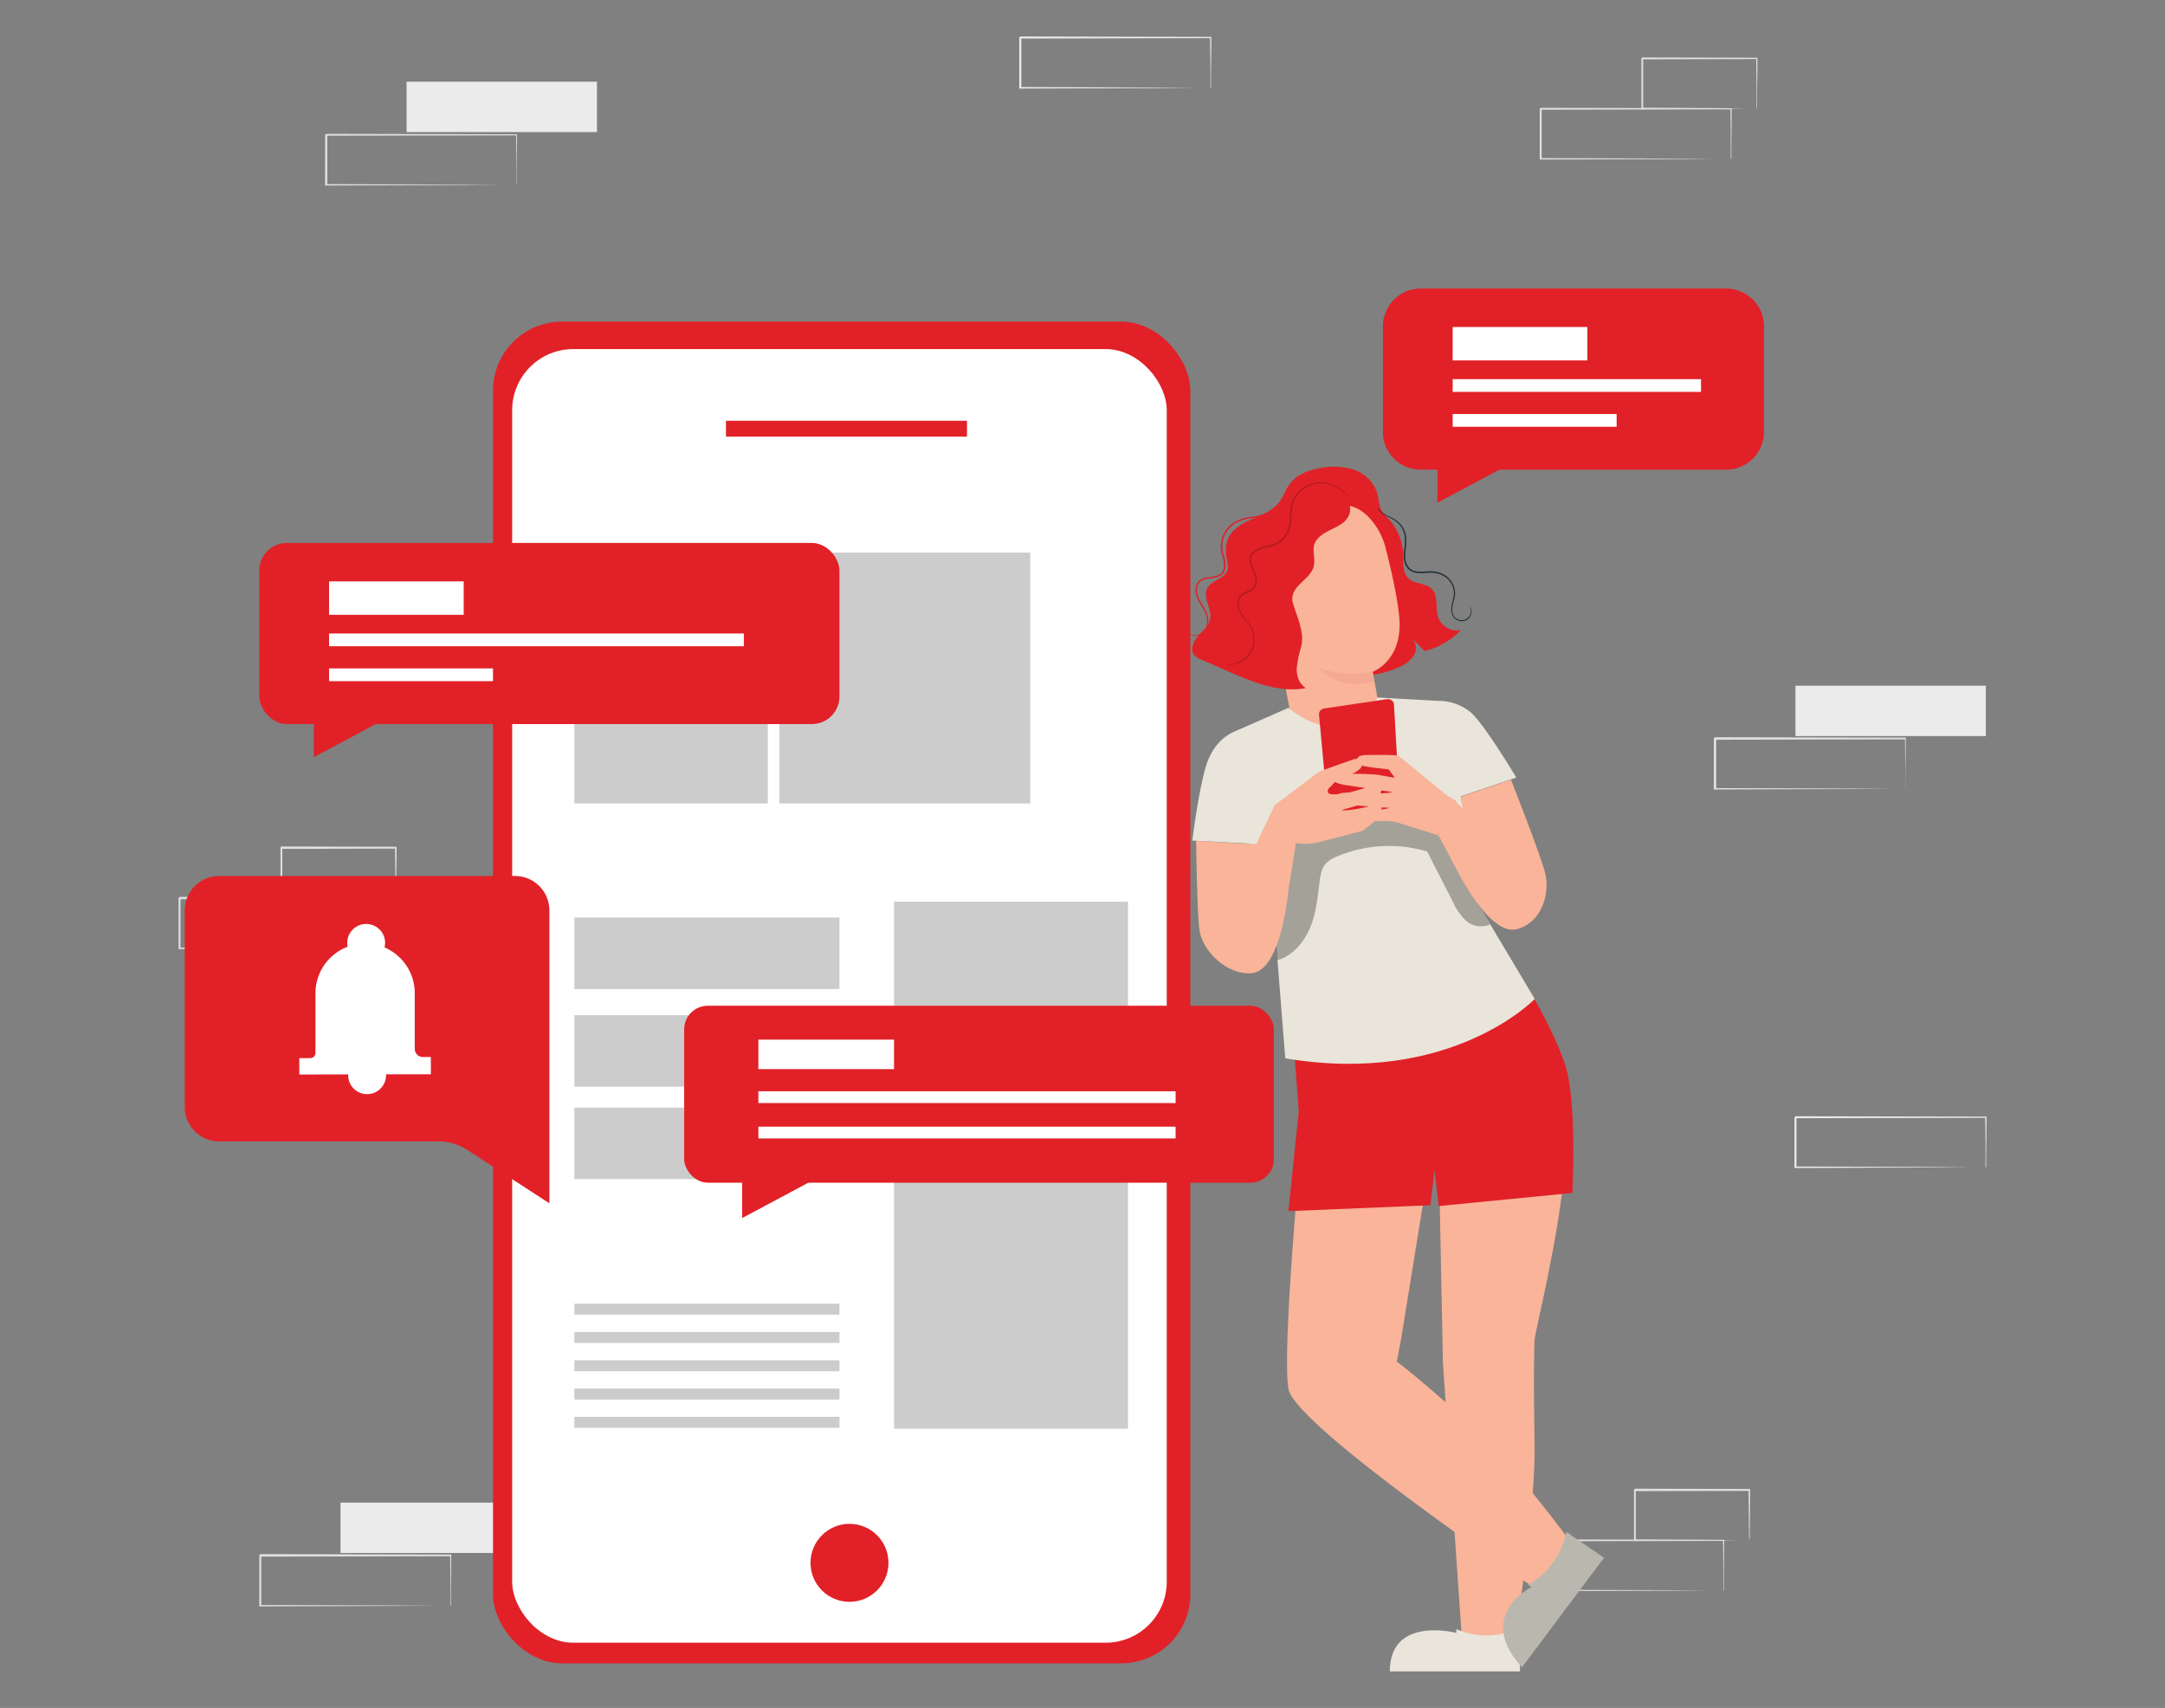  <!DOCTYPE svg PUBLIC "-//W3C//DTD SVG 1.1//EN" "http://www.w3.org/Graphics/SVG/1.1/DTD/svg11.dtd">
<svg id="b5213985-2f77-45d9-933c-c6fba7b40dc5" data-name="Layer 1" xmlns="http://www.w3.org/2000/svg" width="865.76" height="682.89" viewBox="0 0 865.76 682.89">
<rect x="0" y="0" width="865.76" height="682.89" fill="#808080" stroke="none"/>
<defs>
<style xmlns="http://www.w3.org/1999/xhtml">*, ::after, ::before { box-sizing: border-box; }
img, svg { vertical-align: middle; }
</style>
<style xmlns="http://www.w3.org/1999/xhtml">*, body, html { -webkit-font-smoothing: antialiased; }
img, svg { max-width: 100%; }
</style>
</defs>
<g id="bfd3a5c0-caa8-495f-aa83-ad7c3ae00c72" data-name="freepik--background-complete--inject-276">
<rect x="717.98" y="274.16" width="76.13" height="20.14" fill="#ebebeb"/>
<path d="M761.92,315.52v-5.36c0-3.49-.08-8.48-.14-14.78l.24.23-76.13.16.39-.39h0v20.11l-.38-.38,54.26.17,16,.11h.05l-15.93.1-54.52.17h-.43v-20.5h0l.4-.39,76.13.15h.23v.24c0,6.37-.09,11.41-.12,14.91V315A1.53,1.53,0,0,1,761.92,315.52Z" fill="#e0e0e0"/>
<rect x="162.59" y="32.67" width="76.13" height="20.14" fill="#ebebeb"/>
<path d="M206.51,74V68.66c0-3.47,0-8.48-.12-14.77l.23.23-76.13.14c.17-.17-.39.4.39-.37h0V74l-.37-.38,54.09.19,16,.09h5.46a2.81,2.81,0,0,1,.41,0H200.8L184.87,74l-54.52.18H130V53.92h0l.4-.39,76.13.16h.23v.23c0,6.35-.09,11.41-.13,14.91v4.9A1.14,1.14,0,0,1,206.51,74Z" fill="#e0e0e0"/>
<rect x="136.17" y="600.79" width="76.13" height="20.14" fill="#ebebeb"/>
<path d="M180.11,642.15a2.16,2.16,0,0,1,0-.36v-5c0-3.49,0-8.49-.12-14.79l.23.23-76.13.16c.17-.17-.39.39.38-.39h0v20.11l-.38-.38,54.25.17,16,.11h.19l-15.93.1-54.52.17h-.39v-20.5h0l.39-.39,76.13.15h.24v.24c0,6.37-.1,11.41-.13,14.91v4.92A1.86,1.86,0,0,1,180.11,642.15Z" fill="#e0e0e0"/>
<path d="M692.11,63.62V58.27c0-3.47,0-8.48-.12-14.79l.23.24-76.13.15.4-.39h0V63.61l-.38-.38,54.25.17,16,.11h.19l-15.93.11-54.52.17h-.38V43.5h0c.79-.77.22-.2.4-.38l76.13.14h.23v.24c0,6.37-.09,11.41-.12,14.93v4.9A.26.26,0,0,1,692.11,63.62Z" fill="#e0e0e0"/>
<path d="M702.44,43.48a2.29,2.29,0,0,1,0-.37V38c0-3.54-.09-8.53-.15-14.67l.28.29-45.87.1c-.34.35.47-.46.38-.39h0V43.47l-.36-.36,32.72.17,9.53.11h3.49a5.75,5.75,0,0,1-.83,0h-2.5l-9.39.11-33,.17h-.37V23.36h0l.39-.39,45.74.11h.28v.26c0,6.26-.12,11.25-.15,14.82v4C702.65,43.14,702.46,43.51,702.44,43.48Z" fill="#e0e0e0"/>
<path d="M147.8,379.3a2.16,2.16,0,0,1,0-.36v-5c0-3.49,0-8.48-.13-14.79l.24.23-76.13.16.39-.39h0v20.12l-.38-.37,54.26.17,16,.11h.19l-15.93.11-54.52.17h-.37V359h0l.39-.39,76.13.15h.23V359c0,6.37-.09,11.4-.12,14.93V379A1.43,1.43,0,0,0,147.8,379.3Z" fill="#e0e0e0"/>
<path d="M158.13,359.16a1.21,1.21,0,0,1,0-.38v-5.11c0-3.52-.1-8.52-.16-14.65l.28.28-45.74.11c-.34.35.47-.47.38-.39h0v20.12l-.36-.36,32.72.18,9.53.09h3.49a5.75,5.75,0,0,1-.83,0h-2.51l-9.39.11-33,.17h-.37v-20.5h0l.39-.39,45.74.11h.28v.28c0,6.26-.12,11.25-.16,14.82v4A3.07,3.07,0,0,1,158.13,359.16Z" fill="#e0e0e0"/>
<path d="M689.13,636a1.09,1.09,0,0,1,0-.36v-5c0-3.49,0-8.48-.13-14.79l.24.24-76.13.16c.17-.18-.4.39.37-.4h0V636l-.39-.38,54.27.18,16,.1h.17l-15.93.11-54.52.18h-.38v-20.3h0l.4-.39,76.13.16h.23v.23c0,6.37-.11,11.41-.14,14.93v4.9A3,3,0,0,1,689.13,636Z" fill="#e0e0e0"/>
<path d="M699.44,615.9v-1.43c0-1,0-2.35-.08-4,0-3.54-.08-8.53-.14-14.66l.27.28-45.75.11.4-.39h0v20.12l-.38-.36,32.72.17,9.53.1h3.49a5.75,5.75,0,0,1-.83,0h-2.49l-9.39.1-33,.18h-.36v-20.5h0c0,.09.74-.74.39-.39l45.74.11h.29v.28c0,6.26-.11,11.25-.14,14.82v4A7.82,7.82,0,0,1,699.44,615.9Z" fill="#e0e0e0"/>
<path d="M484.05,35.14a2.16,2.16,0,0,1,0-.36v-5c0-3.47-.08-8.46-.14-14.77l.25.25L408,15.41c.19-.17-.4.41.41-.41h0V35.2l-.39-.39,54.24.18,16,.12h.19l-15.93.11-54.52.19h-.41V15h0l.41-.41,76.13.16h.25V15c0,6.37-.11,11.41-.14,14.93v4.89C484.29,35.11,484.07,35.16,484.05,35.14Z" fill="#ebebeb"/>
<path d="M794,466.82a2.16,2.16,0,0,1,0-.36v-5c0-3.47,0-8.48-.14-14.77l.25.25-76.13.16.41-.41h0v20.11l-.39-.39,54.25.17,16,.11h.19l-15.93.11L718,467h-.41V446.71h0l.41-.4,76.13.15h.25v.25c0,6.36-.11,11.41-.14,14.93v4.95C794,466.73,794,466.84,794,466.82Z" fill="#ebebeb"/>
</g>
<path d="M690.25,115.37H568.16A15.16,15.16,0,0,0,553,130.53v42.12a15.15,15.15,0,0,0,15.16,15.15h6.66V201L599.6,187.8h90.65a15.15,15.15,0,0,0,15.16-15.15V130.53A15.16,15.16,0,0,0,690.25,115.37Z" fill="#e12127" data-secondary="true"/>
<rect x="197.15" y="128.58" width="278.85" height="536.48" rx="27.64" fill="#e12127" data-secondary="true"/>
<rect x="204.81" y="139.58" width="261.76" height="517.23" rx="24.43" fill="#fff"/>
<path d="M219.69,481.12V364a13.75,13.75,0,0,0-13.75-13.75H87.63A13.75,13.75,0,0,0,73.88,364v78.61a13.76,13.76,0,0,0,13.75,13.75h87.81a20.7,20.7,0,0,1,11.27,3.34Z" fill="#e12127" data-secondary="true"/>
<path d="M172.29,422.64h-3.16a3.27,3.27,0,0,1-3.27-3.28V397.1a19.88,19.88,0,0,0-12.11-18.29A7.75,7.75,0,0,0,154,377a7.57,7.57,0,0,0-15.14,0,7.81,7.81,0,0,0,.16,1.54,19.86,19.86,0,0,0-12.87,18.57V421a2.06,2.06,0,0,1-2.06,2.06h-4.4v6.57l19.55-.05v.05a7.57,7.57,0,1,0,15.13,0v-.09l17.94,0Z" fill="#fff"/>
<rect x="580.91" y="130.75" width="53.84" height="13.36" fill="#fff"/>
<rect x="580.91" y="151.59" width="99.31" height="5.1" fill="#fff"/>
<rect x="580.91" y="165.54" width="65.56" height="5.1" fill="#fff"/>
<rect x="357.51" y="360.5" width="93.56" height="210.75" fill="#ccc"/>
<rect x="229.68" y="283.94" width="77.37" height="37.3" fill="#ccc"/>
<rect x="311.68" y="220.94" width="100.3" height="100.3" fill="#ccc"/>
<rect x="290.31" y="168.23" width="96.38" height="6.35" fill="#e12127" data-secondary="true"/>
<rect x="229.68" y="366.86" width="106.01" height="28.59" fill="#ccc"/>
<rect x="229.68" y="405.91" width="106.01" height="28.59" fill="#ccc"/>
<rect x="229.68" y="442.86" width="106.01" height="28.59" fill="#ccc"/>
<rect x="229.68" y="521.26" width="106.01" height="4.38" fill="#ccc"/>
<rect x="229.68" y="532.57" width="106.01" height="4.38" fill="#ccc"/>
<rect x="229.68" y="543.88" width="106.01" height="4.38" fill="#ccc"/>
<rect x="229.68" y="555.19" width="106.01" height="4.38" fill="#ccc"/>
<rect x="229.68" y="566.5" width="106.01" height="4.38" fill="#ccc"/>
<circle cx="339.7" cy="624.87" r="15.59" fill="#e12127" data-secondary="true"/>
<path d="M520.43,456.44s-8,84.09-5.16,99,98.29,79.39,98.29,79.39l14.52-18.27s-22.82-31.64-43.37-50-26.14-22.1-26.14-22.1l1.74-9.2,11.36-70.16Z" fill="#f9b499"/>
<path d="M575.36,462.2,577,544.74,584.92,660H605s9.08-53.89,8.65-82.12-.16-38.52,0-42,9.91-41.33,12.07-69.59-12.07-35.68-12.07-35.68Z" fill="#f9b499"/>
<path d="M582.36,651.37v1.52s-26.58-7-26.58,15.39h52.08L607.15,651A29.81,29.81,0,0,1,582.36,651.37Z" fill="#e9e5da" data-primary="true"/>
<path d="M550.76,203.73a22.17,22.17,0,0,1,10.35,17.73c.12,3.45-.38,7.48,2.16,9.83s6.87,1.78,9.25,4.13c2.86,2.85,1.31,7.76,2.66,11.57a8,8,0,0,0,9.1,4.92,31,31,0,0,1-14.58,8.42l-4.92-5a5.73,5.73,0,0,1,.41,7,13.05,13.05,0,0,1-6,4.55,39.56,39.56,0,0,1-35.08-1.63" fill="#e12127" data-secondary="true"/>
<path d="M489.79,241.45c.55-2.76,1.71-5.34,2-8.11.56-6-3-12.17-.8-17.73,1.58-4,5.64-6.27,9.54-8s8.12-3.27,10.79-6.59c2-2.42,2.87-5.57,4.83-8,2.75-3.48,7.29-5.06,11.68-5.85a26.55,26.55,0,0,1,13.53.64,14.61,14.61,0,0,1,9.37,9.28c.6,2.15.6,4.47,1.54,6.49,1,2.23,3,3.83,4.42,5.85a11.74,11.74,0,0,1-1.31,14.29l-26.54,43.79c-6.26,3.22-22.43,2.05-28-2.19S488.39,248.34,489.79,241.45Z" fill="#e12127" data-secondary="true"/>
<path d="M554,218.73c-2.34-9-10.53-18.95-19.4-16.24l-26.88,12.63a5.5,5.5,0,0,0-3.73,6.32l12.58,66.67h0a.39.39,0,0,0-.47.28.46.46,0,0,0,.08.34c3.92,4.49,22.24,24,37.83,15.59,3.49-1.87-1.87-12.91-1.93-17.22l-1.74-10.84c-1-5.5-1.45-7.77-1.38-7.71s11.24-4.13,10.72-19.8C559.33,241,556.55,228.71,554,218.73Z" fill="#f9b499"/>
<path d="M548.88,268.55a39.36,39.36,0,0,1-21.34-1.49s7.17,9.63,22,5.3Z" fill="#f4a992"/>
<path d="M501.75,218c1.17-2.33,3.57-3.74,5.89-5a140.92,140.92,0,0,1,31.44-12c1.64,2.11.72,5.35-1.17,7.25s-4.5,2.86-6.88,4.12-4.77,3-5.5,5.5.5,5.71-.16,8.49c-1.12,4.78-7.35,7-8.44,11.75-.82,3.62,1.61,7.08,2.54,10.66A13.24,13.24,0,0,1,510,265a12.74,12.74,0,0,1-1.74.34l-6.88-39.15C501,223.43,500.52,220.5,501.75,218Z" fill="#e12127" data-secondary="true"/>
<path d="M479.11,254.27c1.87-2.11,4.27-4,4.8-6.77.75-4-2.88-8.25-1.28-12,1.46-3.42,6.88-3.89,8.18-7.37,1-2.75-.75-4.82-.51-7.13s3.22-4.66,5.51-4.66l20.93,23.93c2.67,8.53,4.87,13,3.59,18.31a42,42,0,0,0-1.79,8.79c-.06,3,1.08,6.26,3.69,7.73-10.62,2.08-21.32-2.38-31.24-6.74l-10.49-4.6a7.28,7.28,0,0,1-3-1.94C475.86,259.63,477.25,256.36,479.11,254.27Z" fill="#e12127" data-secondary="true"/>
<path d="M490.47,265.81a5.08,5.08,0,0,0,1.17.08,10.11,10.11,0,0,0,3.31-.62,10.3,10.3,0,0,0,4.36-3,10.19,10.19,0,0,0,2.36-6.62,10.65,10.65,0,0,0-.83-4.13,17.17,17.17,0,0,0-2.45-3.75,15.69,15.69,0,0,1-2.53-3.91,5.39,5.39,0,0,1,0-4.61c.83-1.37,2.6-1.95,4.21-2.82a4.94,4.94,0,0,0,2.09-2,4.73,4.73,0,0,0,.41-2.89,30.41,30.41,0,0,0-1.85-5.5,6,6,0,0,1-.33-2.76,3.72,3.72,0,0,1,1.29-2.35,10.71,10.71,0,0,1,5.25-2.08,11.61,11.61,0,0,0,5.34-2.26,10.43,10.43,0,0,0,3.32-4.54,17.35,17.35,0,0,0,.81-5.3,22.75,22.75,0,0,1,.49-4.94,10.89,10.89,0,0,1,2.08-4.13,12.39,12.39,0,0,1,7-4.2,12.24,12.24,0,0,1,6.8.61,14.66,14.66,0,0,1,4.5,2.67,19.8,19.8,0,0,1,3,3.36.46.46,0,0,0-.14-.26c-.14-.17-.23-.43-.45-.74a14.55,14.55,0,0,0-6.76-5.36,12.72,12.72,0,0,0-7-.73,12.93,12.93,0,0,0-7.35,4.32,11.16,11.16,0,0,0-2.21,4.3,23.71,23.71,0,0,0-.54,5,16.75,16.75,0,0,1-.8,5.12,9.89,9.89,0,0,1-3.12,4.27,11.17,11.17,0,0,1-5.09,2.13,11.29,11.29,0,0,0-5.5,2.23,4.54,4.54,0,0,0-1.5,2.75,6.73,6.73,0,0,0,.36,3,32.43,32.43,0,0,1,1.85,5.34,4.24,4.24,0,0,1-.34,2.53,4.55,4.55,0,0,1-1.84,1.72c-.77.43-1.6.76-2.4,1.2a5.26,5.26,0,0,0-2,1.84,5.93,5.93,0,0,0-.07,5.12,16.54,16.54,0,0,0,2.64,4,16.65,16.65,0,0,1,2.42,3.63,10.16,10.16,0,0,1,.83,3.88,9.93,9.93,0,0,1-2.17,6.39,10.17,10.17,0,0,1-4.2,3A11.89,11.89,0,0,1,490.47,265.81Z" opacity="0.2"/>
<path d="M474,249a2.08,2.08,0,0,0-.26.91,3.94,3.94,0,0,0,.77,2.61,4.06,4.06,0,0,0,1.54,1.28,4.22,4.22,0,0,0,2.35.35,5.39,5.39,0,0,0,4.36-3.53,7.08,7.08,0,0,0,.39-3.35,10.18,10.18,0,0,0-1.16-3.46c-1.13-2.22-2.93-4.3-3.27-7a4.94,4.94,0,0,1,.82-3.84,5.51,5.51,0,0,1,3.76-1.66,13.37,13.37,0,0,0,4.58-1,4,4,0,0,0,1.73-1.83,5.76,5.76,0,0,0,.51-2.45,19.07,19.07,0,0,0-.93-4.73,10.32,10.32,0,0,1-.28-4.42,11.19,11.19,0,0,1,4.24-7.12,15.74,15.74,0,0,1,7.25-2.56,22.11,22.11,0,0,0,6.66-1.86,14.15,14.15,0,0,0,4.45-3.58,13.35,13.35,0,0,0,2.24-3.68,9.94,9.94,0,0,0,.9-3.55,19.85,19.85,0,0,1-1.12,3.45,14.25,14.25,0,0,1-2.28,3.55,13.91,13.91,0,0,1-4.39,3.41,21.59,21.59,0,0,1-6.56,1.74,16.3,16.3,0,0,0-7.5,2.61,11.67,11.67,0,0,0-4.49,7.5,10.78,10.78,0,0,0,.26,4.69,19.21,19.21,0,0,1,.91,4.56,4,4,0,0,1-1.92,3.75,13,13,0,0,1-4.36,1,6,6,0,0,0-4.12,1.9,5.6,5.6,0,0,0-.93,4.28,10.91,10.91,0,0,0,1.45,3.89c.66,1.15,1.37,2.21,1.94,3.29a9.51,9.51,0,0,1,1.14,3.27,6.88,6.88,0,0,1-.32,3.15,5,5,0,0,1-4,3.33,3.9,3.9,0,0,1-4.45-3.24,3.44,3.44,0,0,1,0-.64A5,5,0,0,1,474,249Z" fill="#e12127" data-secondary="true"/>
<path d="M587.82,242.35a4.3,4.3,0,0,1,.29,2.76,3.76,3.76,0,0,1-2,2.51A3.94,3.94,0,0,1,582,247a3.55,3.55,0,0,1-1.16-2.14,7.07,7.07,0,0,1,.09-2.75c.36-1.87,1.29-4,.84-6.33a8.76,8.76,0,0,0-4-5.83,10.42,10.42,0,0,0-3.55-1.38,15.29,15.29,0,0,0-3.88-.11,19.68,19.68,0,0,1-3.76,0,4.91,4.91,0,0,1-3.09-1.46,6.21,6.21,0,0,1-1.38-3.05,12.07,12.07,0,0,1-.11-3.34,24.87,24.87,0,0,0,.23-6.39,9.4,9.4,0,0,0-2.51-5,12.55,12.55,0,0,0-3.83-2.56,21.31,21.31,0,0,1-3-1.61,7.14,7.14,0,0,1-2-2.05v.18a4.11,4.11,0,0,0,.27.51,6.21,6.21,0,0,0,1.54,1.57,22.35,22.35,0,0,0,3,1.72,12.61,12.61,0,0,1,3.68,2.54,9.26,9.26,0,0,1,2.32,4.78,25.1,25.1,0,0,1-.3,6.24,12.9,12.9,0,0,0,.09,3.51,6.56,6.56,0,0,0,1.55,3.35,5.44,5.44,0,0,0,3.46,1.67,21,21,0,0,0,3.88,0,14.53,14.53,0,0,1,3.84.12,9.72,9.72,0,0,1,3.33,1.28,8.3,8.3,0,0,1,3.74,5.41c.43,2.14-.43,4.13-.8,6.13a8.18,8.18,0,0,0,0,3,4,4,0,0,0,1.38,2.38,4.26,4.26,0,0,0,4.5.61,4,4,0,0,0,2-2.75,3.79,3.79,0,0,0-.15-2.21A2.42,2.42,0,0,0,587.82,242.35Z" fill="#263238"/>
<path d="M609.69,392.79s11,17.58,16.07,32.56,3,51.63,3,51.63l-53.45,5.24-1.64-14.41L572,481.9l-56.77,2.35,4.13-39.89-2.29-30.48Z" fill="#e12127" data-secondary="true"/>
<path d="M494.28,292.23l21-9.23s11.89,11,25.66,6.88c8-2.46,9.79-11,9.79-11l24.55,1.37L586,326.87l.35,26.62,27.38,45.93s-33.41,34.87-99.77,23.74l-4.12-52s-10.21-27.84-10.68-37.14,0-20.41,0-20.41Z" fill="#e9e5da" data-primary="true"/>
<g opacity="0.3">
<path d="M595.89,369.62a9.28,9.28,0,0,1-9.54-1.37,24.82,24.82,0,0,1-5.5-7.95l-10.13-19.82a53.29,53.29,0,0,0-36,1.94,12.35,12.35,0,0,0-4.67,3c-1.67,2-2.07,4.72-2.39,7.29-.77,6.25-1.37,12.62-3.86,18.42s-7,11.09-13,12.77l-3.26-28.16,9.19-22.38,44.27-8.26L579.25,332l12.38,30.27Z"/>
</g>
<path d="M496.82,291.56s-10.45,1.11-14.61,14.92c-3.06,10.14-5.42,29.61-5.42,29.61l25.7,1.37V312.7Z" fill="#e9e5da" data-primary="true"/>
<path d="M575.27,280.22a20.09,20.09,0,0,1,13.32,5c5.58,5.32,17.76,25.68,17.76,25.68l-24.76,8.38-8-24.68Z" fill="#e9e5da" data-primary="true"/>
<path d="M527.46,285.84l3.46,37.25a2.36,2.36,0,0,0,2.58,2.09l23.93-1.82a2.4,2.4,0,0,0,2.27-2.49l-2.27-39.15a2.34,2.34,0,0,0-2.51-2.17l-.24,0-25.13,3.71A2.4,2.4,0,0,0,527.46,285.84Z" fill="#e12127" data-secondary="true"/>
<path d="M541.65,303.49c-.63.16-14.12,5-14.12,5l-17.89,13.54-7.09,15.42,13.08,15.94,2.6-16.26a25.86,25.86,0,0,0,9.24-.38c4.13-1.14,17.46-4.55,17.46-4.55l6.27-4.94s1.6-3.91,1.38-4.87a1.6,1.6,0,0,0-1.81-1.35,1.65,1.65,0,0,0-.86.41c-1.28,1-11,3-13.55,2.44,0,0,14-3.52,15.39-6.08s.51-4.21-1.72-3.81-10.11,3-12.57,3.26-5.5.78-6.3-.28.82-2.35.82-2.35l2.29-2.42s10-3.61,10.22-5.86a2.55,2.55,0,0,0-2.14-2.9A2.73,2.73,0,0,0,541.65,303.49Z" fill="#f9b499"/>
<path d="M546.26,301.9s12.16-.27,13,.32S578.2,317.7,578.2,317.7l4.23,2.66-7.16,13.76-2.07-.76-14.57-4.55a21.79,21.79,0,0,0-4.47-.56s-13.76.37-15-1-.71-1.84.24-2.26a82.64,82.64,0,0,1,11-1,28.59,28.59,0,0,0,5.35-1s-5.8-.25-7.14-.46-14.33-.65-14.51-2.83,1.22-3.26,9.42-2.62a58.13,58.13,0,0,0,13.57-.33L538.77,314s-7.36-.91-5.51-3.23,17.54-1,17.54-1l7,1.21-2.5-3.36s-9.88-1-11.24-1.68c-1.69-.85-2.08-1.84-1.13-3S546.26,301.9,546.26,301.9Z" fill="#f9b499"/>
<path d="M604.22,311.74l-20.17,6.88,1,4.7-3.94-3.82-5.78,14.69s4.55,8.51,7,13.22c6.61,12.61,16.14,26.34,24.39,24.07,9.91-2.75,12.89-14.07,11.39-21.49C616.69,343.27,604.22,311.74,604.22,311.74Z" fill="#f9b499"/>
<path d="M478.32,336.17l18.53,1.13,5.64.15,3.65-8,10.78,13.76S515.64,352.75,515,358c-1.77,14.13-5.9,30.27-14.43,31.09-10.22.92-19.66-9.24-20.84-16.7C478.64,365.61,478.32,336.17,478.32,336.17Z" fill="#f9b499"/>
<path d="M611.11,633.63l1.29,1s-22.75,11.07-3.78,32l32.78-43.78-15-10.32A31.33,31.33,0,0,1,611.11,633.63Z" fill="#e9e5da" data-primary="true"/>
<path d="M611.11,633.63l1.29,1s-22.75,11.07-3.78,32l32.78-43.78-15-10.32A31.33,31.33,0,0,1,611.11,633.63Z" opacity="0.2"/>
<rect x="103.69" y="217.08" width="232" height="72.43" rx="11.02" fill="#e12127" data-secondary="true"/>
<rect x="131.59" y="232.46" width="53.84" height="13.36" fill="#fff"/>
<rect x="131.59" y="253.29" width="165.86" height="5.1" fill="#fff"/>
<rect x="131.59" y="267.25" width="65.56" height="5.1" fill="#fff"/>
<polygon points="125.5 302.71 125.5 283.94 157.57 285.63 125.5 302.71" fill="#e12127" data-secondary="true"/>
<rect x="273.59" y="402.13" width="235.82" height="70.75" rx="9.43" fill="#e12127" data-secondary="true"/>
<polygon points="296.78 487.02 296.78 468.74 330.98 468.74 296.78 487.02" fill="#e12127" data-secondary="true"/>
<rect x="303.27" y="415.68" width="54.24" height="11.79" fill="#fff"/>
<rect x="303.27" y="436.32" width="166.84" height="4.72" fill="#fff"/>
<rect x="303.27" y="450.47" width="166.84" height="4.72" fill="#fff"/>
</svg>